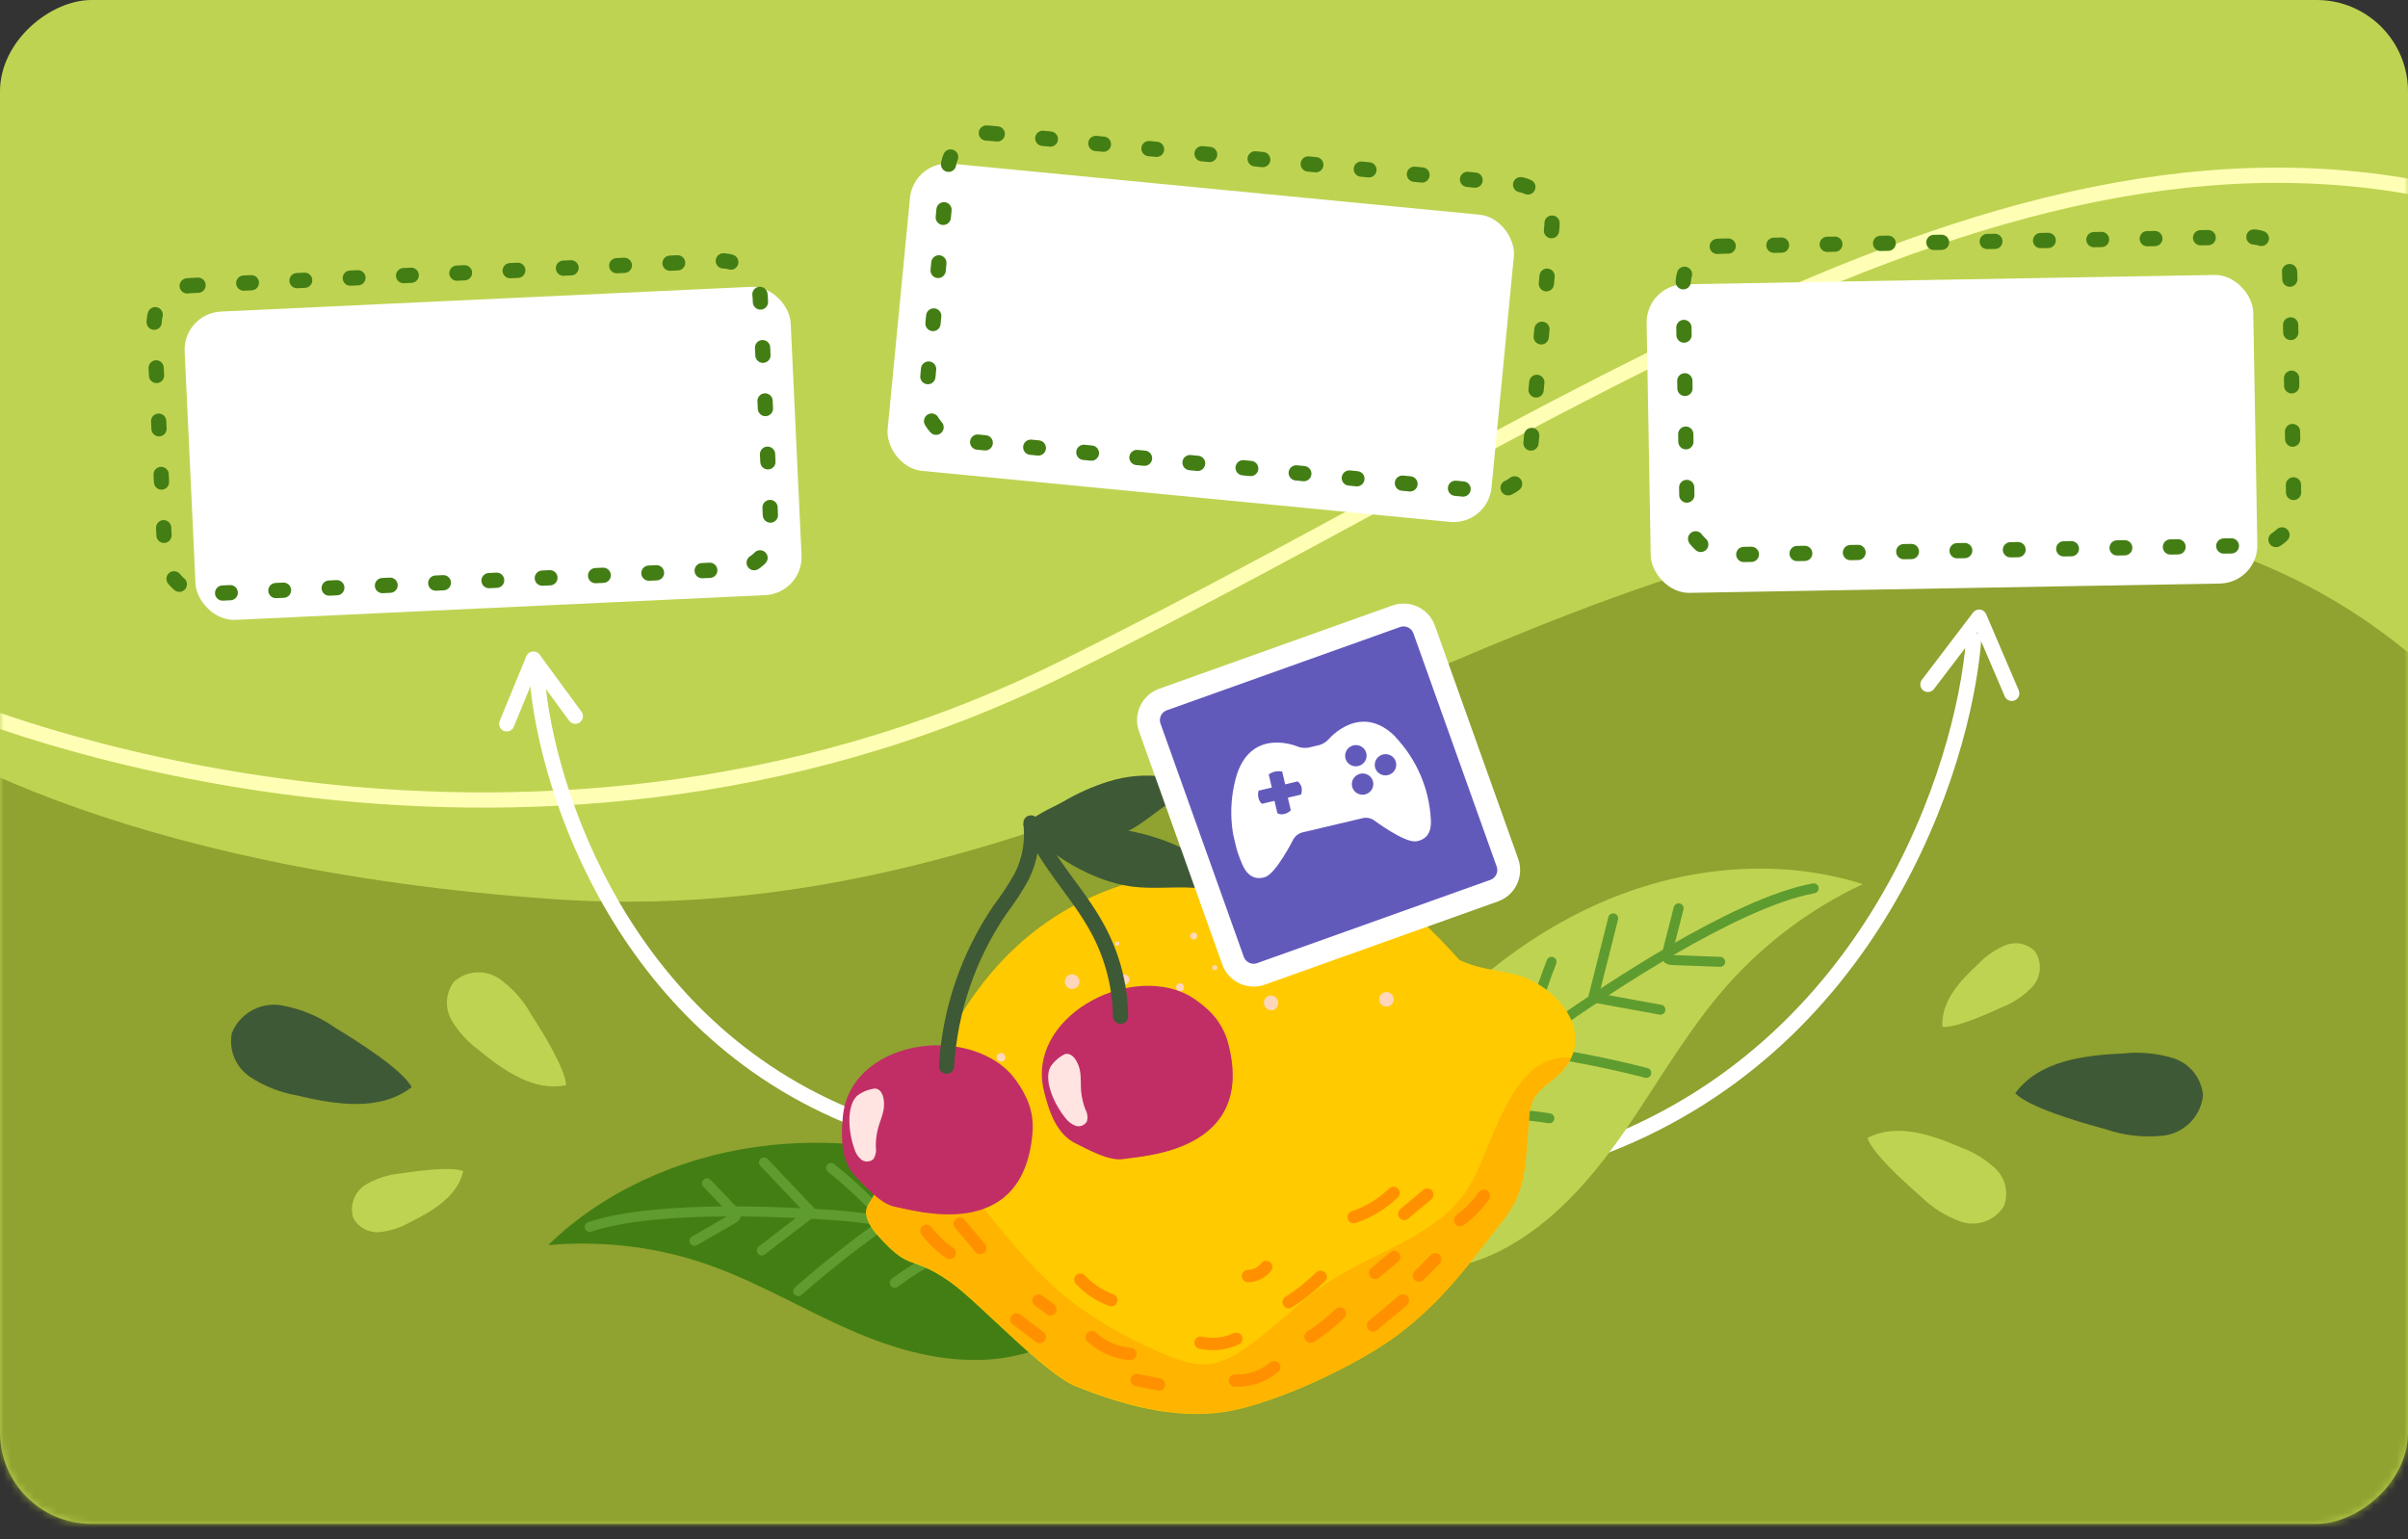<svg width="316" height="202" viewBox="0 0 316 202" fill="none" xmlns="http://www.w3.org/2000/svg">
<rect x="0" y="0" width="316" height="202" fill="#333333" stroke="none"/>
<rect y="200" width="200" height="316" rx="12" transform="rotate(-90 0 200)" fill="#BFD352"/>
<mask id="mask0_1008_1437" style="mask-type:alpha" maskUnits="userSpaceOnUse" x="0" y="0" width="316" height="200">
<rect y="200" width="200" height="316" rx="12" transform="rotate(-90 0 200)" fill="#BFD352"/>
</mask>
<g mask="url(#mask0_1008_1437)">
<path d="M72.5 118C15.7 114 -13.5 97 -21 89V223.5L337 229.5V113.5C330.667 96.833 305.7 64.4 256.5 68C195 72.5 143.5 123 72.5 118Z" fill="#90A22F"/>
<path d="M-6 92.382C-6 92.382 66.624 123.529 139.018 87.952C211.413 52.375 273.31 3.797 338 30.883" stroke="#FEFFB5" stroke-width="2" stroke-miterlimit="10"/>
</g>
<rect x="24" y="41.126" width="79.616" height="40.506" rx="5" transform="rotate(-2.674 24 41.126)" fill="white"/>
<rect x="20" y="37.715" width="79.616" height="40.506" rx="5" transform="rotate(-2.674 20 37.715)" stroke="#437E14" stroke-width="2" stroke-linecap="round" stroke-dasharray="1 6"/>
<rect x="119.897" y="21" width="79.616" height="40.506" rx="5" transform="rotate(5.521 119.897 21)" fill="white"/>
<rect x="124.897" y="17" width="79.616" height="40.506" rx="5" transform="rotate(5.521 124.897 17)" stroke="#437E14" stroke-width="2" stroke-linecap="round" stroke-dasharray="1 6"/>
<rect x="216" y="37.399" width="79.616" height="40.506" rx="5" transform="rotate(-1.007 216 37.399)" fill="white"/>
<rect x="220.79" y="32.399" width="79.616" height="40.506" rx="5" transform="rotate(-1.007 220.79 32.399)" stroke="#437E14" stroke-width="2" stroke-linecap="round" stroke-dasharray="1 6"/>
<path d="M70.5 89C71.667 103.667 82 135.9 114 147.5" stroke="white" stroke-width="2" stroke-linecap="round"/>
<path d="M259 84C257.659 100.798 245.782 137.715 209 151" stroke="white" stroke-width="2" stroke-linecap="round"/>
<path d="M66.5 95L70 86.5L75.5 94" stroke="white" stroke-width="2" stroke-linecap="round" stroke-linejoin="round"/>
<path d="M264 91L259.722 81L253 89.823" stroke="white" stroke-width="2" stroke-linecap="round" stroke-linejoin="round"/>
<path d="M185.256 137.486C192.448 129 201.426 121.863 211.771 117.753C222.116 113.642 233.856 112.667 244.456 116.039C237.642 119.229 231.556 123.783 226.573 129.419C221.678 134.979 217.969 141.451 213.813 147.567C209.656 153.682 204.816 159.598 198.409 163.326C194.301 165.771 189.578 166.986 184.801 166.826C181.155 166.634 174.775 165.203 173.262 161.293C172.131 158.331 174.957 154.266 176.133 151.668C178.506 146.543 181.576 141.77 185.256 137.486Z" fill="#BFD352"/>
<path d="M238.012 116.586C227.439 118.527 209.912 130.613 206.539 132.874C202.962 135.376 199.557 138.116 196.349 141.077C189.276 147.357 181.766 154.311 179.943 163.599" stroke="#5F9C2F" stroke-width="1.31" stroke-linecap="round" stroke-linejoin="round"/>
<path d="M220.284 119.211C219.783 121.198 219.272 123.194 218.762 125.181C218.708 125.347 218.708 125.526 218.762 125.691C218.88 125.947 219.218 125.992 219.491 126.001L225.735 126.238" stroke="#5F9C2F" stroke-width="1.31" stroke-linecap="round" stroke-linejoin="round"/>
<path d="M211.698 120.533C210.823 123.984 209.951 127.444 209.082 130.914L217.896 132.518" stroke="#5F9C2F" stroke-width="1.31" stroke-linecap="round" stroke-linejoin="round"/>
<path d="M203.613 126.229C202.15 129.961 200.992 133.804 200.15 137.723C205.504 138.442 210.812 139.474 216.046 140.813" stroke="#5F9C2F" stroke-width="1.31" stroke-linecap="round" stroke-linejoin="round"/>
<path d="M192.265 134.323C191.096 138.194 190.26 142.158 189.768 146.172C191.113 146.559 192.529 146.63 193.906 146.382C197.049 146.12 200.212 146.252 203.322 146.774" stroke="#5F9C2F" stroke-width="1.31" stroke-linecap="round" stroke-linejoin="round"/>
<path d="M181.574 146.6C181.191 149.683 181.455 152.812 182.349 155.788C182.411 156.088 182.56 156.364 182.777 156.581C183.114 156.782 183.513 156.853 183.898 156.782L193.46 156.107" stroke="#5F9C2F" stroke-width="1.31" stroke-linecap="round" stroke-linejoin="round"/>
<path d="M128.382 153.678C119.204 150.51 109.11 149.112 99.104 150.544C89.097 151.976 79.198 156.332 71.94 163.411C78.721 162.825 85.452 163.563 91.715 165.578C97.877 167.575 103.439 170.759 109.222 173.487C115.005 176.215 121.263 178.499 127.927 178.486C132.222 178.519 136.529 177.375 140.337 175.191C143.216 173.472 147.821 169.654 147.503 166.107C147.25 163.426 143.355 161.64 141.376 160.226C137.429 157.46 133.056 155.257 128.382 153.678V153.678Z" fill="#437E14"/>
<path d="M77.378 161.029C86.713 157.893 105.689 159.256 109.314 159.47C113.201 159.774 117.042 160.33 120.811 161.133C129.023 162.721 137.855 164.618 143 170.702" stroke="#5F9C2F" stroke-width="1.31" stroke-linecap="round" stroke-linejoin="round"/>
<path d="M92.78 155.304C93.971 156.558 95.173 157.814 96.371 159.064C96.481 159.163 96.551 159.295 96.573 159.441C96.578 159.681 96.322 159.861 96.104 159.986L91.138 162.861" stroke="#5F9C2F" stroke-width="1.31" stroke-linecap="round" stroke-linejoin="round"/>
<path d="M100.26 152.569C102.332 154.745 104.405 156.928 106.479 159.12L99.97 164.118" stroke="#5F9C2F" stroke-width="1.31" stroke-linecap="round" stroke-linejoin="round"/>
<path d="M109.061 153.288C111.72 155.416 114.177 157.759 116.407 160.295C112.352 163.142 108.458 166.201 104.745 169.455" stroke="#5F9C2F" stroke-width="1.31" stroke-linecap="round" stroke-linejoin="round"/>
<path d="M121.453 154.369C123.93 156.728 126.172 159.3 128.156 162.057C127.219 162.924 126.1 163.59 124.885 164.001C122.235 165.167 119.724 166.632 117.41 168.363" stroke="#5F9C2F" stroke-width="1.31" stroke-linecap="round" stroke-linejoin="round"/>
<path d="M134.965 158.83C136.493 160.946 137.514 163.375 137.965 165.963C138.034 166.212 138.022 166.481 137.931 166.735C137.737 167.029 137.443 167.255 137.102 167.368L129.087 171.004" stroke="#5F9C2F" stroke-width="1.31" stroke-linecap="round" stroke-linejoin="round"/>
<path d="M204.829 140.777C203.634 142.017 201.942 142.833 201.173 144.366C200.623 145.476 200.648 146.768 200.535 147.999C200.094 152.844 200.302 156.252 197.284 160.111C192.649 166.031 189.542 170.527 183.569 175.095C178.327 179.097 167.185 184.346 160.651 185.315C154.116 186.284 147.335 184.437 141.144 181.939C137.001 180.259 128.358 170.841 124.704 168.269C119.391 164.537 119.6 167.084 115.263 162.248C114.215 161.087 113.12 159.435 113.943 158.11C114.727 156.856 116.308 153.936 117.198 152.8C117.534 152.314 119.244 150.326 119.382 149.748C122.481 136.841 129.53 124.736 141.324 118.646C153.118 112.555 167.899 112.622 180.575 116.656C184.467 117.894 191.506 125.982 191.506 125.982C193.84 127.124 196.196 127.258 198.658 127.851C204.107 129.094 209.806 135.586 204.829 140.777Z" fill="#FFCA00"/>
<path d="M192.721 155.864C188.647 162.322 180.279 164.261 173.948 168.528C170.046 171.158 166.856 174.746 162.898 177.302C161.692 178.152 160.318 178.735 158.868 179.01C156.686 179.3 154.49 178.478 152.461 177.582C148.202 175.815 144.183 173.516 140.501 170.74C132.484 164.436 127.289 155.053 119.786 148.251C119.666 148.724 119.542 149.204 119.428 149.681C119.314 150.159 117.634 152.284 117.244 152.733C116.333 153.899 114.756 156.813 113.989 158.043C113.166 159.368 114.261 161.02 115.309 162.181C119.646 167.017 119.437 164.47 124.75 168.202C128.374 170.753 137.047 180.192 141.19 181.872C147.393 184.352 154.089 186.22 160.697 185.248C167.304 184.276 178.368 179.037 183.615 175.028C189.588 170.46 192.695 165.964 197.33 160.044C200.331 156.21 200.123 152.801 200.581 147.932C200.694 146.701 200.669 145.41 201.219 144.299C201.988 142.766 203.68 141.95 204.875 140.711C205.403 140.152 205.841 139.517 206.175 138.825C198.099 138.087 195.923 150.787 192.721 155.864Z" fill="#FFB400"/>
<path d="M182.87 156.557C181.395 158.003 179.608 159.091 177.646 159.738" stroke="#FF9100" stroke-width="1.63" stroke-linecap="round" stroke-linejoin="round"/>
<path d="M187.305 156.787C186.296 157.625 185.29 158.475 184.277 159.319" stroke="#FF9100" stroke-width="1.63" stroke-linecap="round" stroke-linejoin="round"/>
<path d="M194.715 156.941C193.866 158.166 192.821 159.243 191.621 160.129" stroke="#FF9100" stroke-width="1.63" stroke-linecap="round" stroke-linejoin="round"/>
<path d="M182.955 164.974C182.122 165.675 181.294 166.369 180.46 167.059" stroke="#FF9100" stroke-width="1.63" stroke-linecap="round" stroke-linejoin="round"/>
<path d="M188.328 165.286L186.213 167.417" stroke="#FF9100" stroke-width="1.63" stroke-linecap="round" stroke-linejoin="round"/>
<path d="M175.824 172.394C174.658 173.542 173.371 174.559 171.985 175.427" stroke="#FF9100" stroke-width="1.63" stroke-linecap="round" stroke-linejoin="round"/>
<path d="M173.306 167.574C172.024 168.822 170.619 169.936 169.112 170.9" stroke="#FF9100" stroke-width="1.63" stroke-linecap="round" stroke-linejoin="round"/>
<path d="M162.234 175.714C160.771 176.389 159.127 176.566 157.553 176.22" stroke="#FF9100" stroke-width="1.63" stroke-linecap="round" stroke-linejoin="round"/>
<path d="M167.211 179.439C165.777 180.647 163.943 181.275 162.07 181.198" stroke="#FF9100" stroke-width="1.63" stroke-linecap="round" stroke-linejoin="round"/>
<path d="M184.096 170.685C182.793 171.779 181.488 172.87 180.18 173.961" stroke="#FF9100" stroke-width="1.63" stroke-linecap="round" stroke-linejoin="round"/>
<path d="M166.165 166.286C165.882 166.651 165.52 166.948 165.106 167.153C164.693 167.359 164.238 167.469 163.776 167.475" stroke="#FF9100" stroke-width="1.63" stroke-linecap="round" stroke-linejoin="round"/>
<path d="M133.387 173.176L136.446 175.48" stroke="#FF9100" stroke-width="1.63" stroke-linecap="round" stroke-linejoin="round"/>
<path d="M143.262 175.495C144.657 176.779 146.445 177.555 148.336 177.699" stroke="#FF9100" stroke-width="1.63" stroke-linecap="round" stroke-linejoin="round"/>
<path d="M136.297 170.696L137.835 171.836" stroke="#FF9100" stroke-width="1.63" stroke-linecap="round" stroke-linejoin="round"/>
<path d="M141.781 167.945C142.896 169.153 144.286 170.074 145.834 170.629" stroke="#FF9100" stroke-width="1.63" stroke-linecap="round" stroke-linejoin="round"/>
<path d="M149.178 181.123L152.095 181.707" stroke="#FF9100" stroke-width="1.63" stroke-linecap="round" stroke-linejoin="round"/>
<path d="M121.578 161.532C122.427 162.658 123.454 163.638 124.619 164.434" stroke="#FF9100" stroke-width="1.63" stroke-linecap="round" stroke-linejoin="round"/>
<path d="M120.235 152.65L122.103 155.328" stroke="#FF9100" stroke-width="1.63" stroke-linecap="round" stroke-linejoin="round"/>
<path d="M125.946 160.595L128.634 163.801" stroke="#FF9100" stroke-width="1.63" stroke-linecap="round" stroke-linejoin="round"/>
<path d="M156.783 123.288C156.724 123.305 156.662 123.311 156.601 123.304C156.54 123.297 156.481 123.279 156.427 123.249C156.373 123.22 156.326 123.18 156.288 123.132C156.249 123.084 156.221 123.029 156.204 122.969C156.179 122.881 156.18 122.787 156.208 122.7C156.236 122.612 156.289 122.535 156.361 122.478C156.433 122.42 156.52 122.386 156.612 122.378C156.703 122.37 156.795 122.389 156.875 122.434C156.956 122.478 157.022 122.545 157.064 122.626C157.107 122.708 157.124 122.8 157.114 122.891C157.104 122.983 157.067 123.069 157.009 123.14C156.95 123.21 156.871 123.262 156.783 123.288Z" fill="#FFD6BA"/>
<path d="M164.665 124.072C164.478 124.124 164.28 124.119 164.096 124.058C163.912 123.997 163.75 123.883 163.63 123.73C163.511 123.577 163.439 123.392 163.425 123.199C163.41 123.005 163.453 122.812 163.549 122.643C163.644 122.474 163.787 122.337 163.96 122.249C164.133 122.162 164.328 122.127 164.521 122.15C164.713 122.173 164.895 122.252 165.042 122.378C165.19 122.504 165.297 122.671 165.35 122.858C165.385 122.982 165.395 123.113 165.38 123.242C165.364 123.37 165.324 123.495 165.26 123.608C165.197 123.721 165.111 123.82 165.009 123.899C164.907 123.979 164.79 124.038 164.665 124.072Z" fill="#FFD6BA"/>
<path d="M159.512 127.321C159.426 127.345 159.334 127.334 159.257 127.291C159.179 127.247 159.122 127.175 159.097 127.089C159.073 127.003 159.084 126.912 159.127 126.834C159.171 126.756 159.243 126.699 159.329 126.675C159.415 126.65 159.507 126.661 159.584 126.705C159.662 126.748 159.719 126.821 159.744 126.906C159.768 126.992 159.757 127.084 159.713 127.162C159.67 127.239 159.597 127.297 159.512 127.321Z" fill="#FFD6BA"/>
<path d="M167.069 132.573C166.821 132.631 166.56 132.591 166.341 132.461C166.121 132.332 165.96 132.123 165.891 131.877C165.822 131.632 165.85 131.37 165.97 131.145C166.089 130.92 166.291 130.75 166.533 130.669C166.781 130.612 167.041 130.652 167.261 130.781C167.48 130.911 167.641 131.12 167.71 131.365C167.779 131.61 167.751 131.872 167.632 132.097C167.512 132.322 167.311 132.493 167.069 132.573Z" fill="#FFD6BA"/>
<path d="M173.516 124.843C173.317 124.9 173.105 124.896 172.907 124.832C172.71 124.769 172.536 124.648 172.407 124.485C172.279 124.322 172.201 124.125 172.185 123.918C172.168 123.712 172.213 123.505 172.314 123.323C172.415 123.142 172.567 122.995 172.752 122.901C172.937 122.806 173.145 122.768 173.351 122.792C173.557 122.816 173.751 122.901 173.909 123.035C174.067 123.17 174.182 123.348 174.239 123.547C174.313 123.815 174.279 124.101 174.143 124.344C174.008 124.586 173.783 124.766 173.516 124.843Z" fill="#FFD6BA"/>
<path d="M161.034 119.462C160.893 119.508 160.741 119.509 160.599 119.467C160.457 119.426 160.331 119.342 160.237 119.227C160.143 119.113 160.085 118.972 160.072 118.825C160.059 118.677 160.09 118.529 160.162 118.4C160.235 118.27 160.344 118.165 160.476 118.099C160.609 118.032 160.758 118.007 160.905 118.027C161.052 118.046 161.19 118.11 161.3 118.208C161.411 118.307 161.489 118.437 161.525 118.581C161.57 118.762 161.544 118.955 161.453 119.118C161.362 119.282 161.212 119.405 161.034 119.462Z" fill="#FFD6BA"/>
<path d="M146.696 124.114C146.641 124.131 146.583 124.131 146.528 124.113C146.473 124.096 146.425 124.063 146.389 124.019C146.353 123.974 146.331 123.919 146.327 123.862C146.322 123.805 146.334 123.748 146.363 123.698C146.391 123.648 146.433 123.607 146.484 123.581C146.535 123.555 146.593 123.546 146.65 123.553C146.707 123.56 146.761 123.584 146.804 123.622C146.847 123.66 146.878 123.71 146.892 123.765C146.911 123.837 146.902 123.914 146.865 123.979C146.828 124.045 146.768 124.093 146.696 124.114Z" fill="#FFD6BA"/>
<path d="M140.953 129.755C140.771 129.806 140.577 129.802 140.396 129.744C140.215 129.685 140.056 129.574 139.939 129.425C139.821 129.276 139.75 129.095 139.735 128.906C139.721 128.716 139.762 128.527 139.855 128.361C139.948 128.196 140.088 128.061 140.257 127.975C140.426 127.889 140.617 127.855 140.806 127.877C140.994 127.899 141.172 127.977 141.317 128.101C141.461 128.224 141.566 128.388 141.617 128.57C141.686 128.815 141.655 129.078 141.53 129.3C141.406 129.522 141.198 129.686 140.953 129.755Z" fill="#FFD6BA"/>
<path d="M147.75 129.173C147.628 129.206 147.498 129.203 147.378 129.163C147.257 129.123 147.151 129.048 147.073 128.948C146.995 128.848 146.949 128.727 146.939 128.6C146.93 128.474 146.958 128.347 147.021 128.237C147.083 128.126 147.177 128.037 147.29 127.98C147.403 127.922 147.531 127.9 147.657 127.915C147.783 127.93 147.901 127.982 147.998 128.065C148.094 128.147 148.164 128.256 148.199 128.378C148.222 128.46 148.228 128.545 148.218 128.63C148.208 128.714 148.181 128.795 148.14 128.869C148.098 128.943 148.042 129.008 147.975 129.06C147.908 129.112 147.832 129.15 147.75 129.173Z" fill="#FFD6BA"/>
<path d="M155.001 130.079C154.868 130.115 154.725 130.096 154.605 130.028C154.485 129.959 154.397 129.846 154.36 129.713C154.323 129.58 154.34 129.438 154.407 129.317C154.475 129.196 154.587 129.107 154.72 129.069C154.786 129.049 154.855 129.043 154.924 129.051C154.993 129.059 155.059 129.08 155.119 129.114C155.18 129.148 155.232 129.194 155.275 129.249C155.317 129.303 155.348 129.366 155.365 129.433C155.403 129.567 155.385 129.71 155.317 129.831C155.249 129.953 155.135 130.042 155.001 130.079Z" fill="#FFD6BA"/>
<path d="M141.053 137.798C140.837 137.861 140.607 137.858 140.392 137.79C140.177 137.722 139.987 137.591 139.847 137.415C139.706 137.239 139.621 137.025 139.603 136.8C139.584 136.576 139.632 136.351 139.741 136.154C139.851 135.957 140.016 135.797 140.216 135.694C140.417 135.591 140.643 135.55 140.867 135.576C141.091 135.602 141.302 135.693 141.474 135.84C141.645 135.986 141.769 136.179 141.831 136.396C141.912 136.685 141.876 136.995 141.731 137.257C141.585 137.52 141.342 137.714 141.053 137.798Z" fill="#FFD6BA"/>
<path d="M131.513 139.315C131.441 139.335 131.365 139.34 131.291 139.33C131.217 139.321 131.145 139.297 131.08 139.259C131.015 139.222 130.958 139.172 130.912 139.113C130.866 139.053 130.832 138.986 130.813 138.913C130.793 138.841 130.788 138.765 130.798 138.691C130.807 138.616 130.831 138.545 130.869 138.48C130.906 138.415 130.956 138.358 131.015 138.312C131.075 138.266 131.142 138.232 131.215 138.213C131.287 138.193 131.363 138.188 131.437 138.197C131.512 138.207 131.583 138.231 131.648 138.269C131.713 138.306 131.771 138.356 131.816 138.415C131.862 138.474 131.896 138.542 131.915 138.615C131.935 138.687 131.94 138.763 131.931 138.837C131.921 138.911 131.897 138.983 131.86 139.048C131.822 139.113 131.772 139.17 131.713 139.216C131.654 139.262 131.586 139.296 131.513 139.315Z" fill="#FFD6BA"/>
<path d="M182.203 132.076C182.021 132.128 181.829 132.124 181.649 132.067C181.469 132.009 181.311 131.899 181.194 131.751C181.076 131.603 181.006 131.424 180.991 131.236C180.975 131.048 181.016 130.859 181.109 130.695C181.201 130.53 181.34 130.396 181.508 130.311C181.676 130.225 181.866 130.191 182.053 130.213C182.241 130.236 182.417 130.313 182.56 130.436C182.704 130.559 182.807 130.722 182.858 130.903C182.892 131.023 182.903 131.149 182.889 131.273C182.874 131.397 182.836 131.517 182.775 131.626C182.714 131.735 182.632 131.831 182.534 131.908C182.436 131.985 182.323 132.042 182.203 132.076Z" fill="#FFD6BA"/>
<path d="M110.618 146.456C110.342 149.25 110.337 152.422 112.297 154.424C113.632 155.77 115.617 158.062 117.492 158.391C119.951 158.816 134.224 163.336 135.489 148.755C135.629 147.268 135.402 145.771 134.826 144.393C134.272 143.14 133.537 141.975 132.645 140.934C126.42 134.266 111.595 136.751 110.618 146.456Z" fill="#C12E66"/>
<g style="mix-blend-mode:multiply" opacity="0.38">
<path d="M131.726 142.029C132.102 143.555 132.156 145.143 131.884 146.691C131.612 148.24 131.02 149.714 130.145 151.02C129.254 152.315 128.066 153.377 126.681 154.119C125.295 154.861 123.752 155.26 122.181 155.285C120.895 155.211 119.614 155.071 118.343 154.863C117.157 154.744 115.965 154.688 114.773 154.695C114.111 154.645 113.447 154.746 112.83 154.989C114.117 156.323 115.822 158.023 117.436 158.35C119.895 158.775 134.168 163.294 135.433 148.713C135.573 147.227 135.345 145.729 134.77 144.352C134.216 143.099 133.481 141.933 132.589 140.893C131.804 140.065 130.888 139.37 129.88 138.837L129.755 138.831C130.797 139.605 131.503 140.75 131.726 142.029Z" fill="#C12E66"/>
</g>
<g style="mix-blend-mode:multiply" opacity="0.38">
<path d="M123.643 138.765C124.889 138.93 126.145 139.018 127.402 139.029C127.69 139.011 127.98 139.048 128.255 139.136C128.395 139.177 128.52 139.256 128.618 139.365C128.715 139.473 128.78 139.607 128.805 139.75C128.81 139.91 128.771 140.067 128.691 140.205C128.611 140.343 128.494 140.455 128.353 140.53C127.811 140.811 127.199 140.929 126.592 140.871L125.425 140.874C124.655 140.916 123.883 140.831 123.141 140.622C122.77 140.513 122.432 140.314 122.156 140.044C121.879 139.774 121.673 139.44 121.555 139.072C121.127 137.518 123.001 138.677 123.643 138.765Z" fill="#C12E66"/>
</g>
<path d="M115.963 145.598C115.806 146.478 115.429 147.3 115.206 148.157C115.001 148.962 114.91 149.792 114.935 150.623C115.022 151.157 114.9 151.704 114.593 152.15C114.374 152.333 114.099 152.436 113.814 152.444C113.528 152.451 113.248 152.363 113.019 152.192C112.589 151.823 112.276 151.335 112.121 150.79C111.452 149.022 110.939 145.362 112.448 143.842C113.139 143.302 113.966 142.964 114.838 142.864C115.99 142.967 116.111 144.699 115.963 145.598Z" fill="#FFE4E1"/>
<path d="M136.987 143.154C137.65 145.876 138.647 148.874 141.222 150.105C142.929 150.928 145.568 152.431 147.435 152.114C149.904 151.7 164.838 151.197 161.194 137.021C160.829 135.576 160.117 134.242 159.12 133.134C158.181 132.138 157.1 131.288 155.912 130.61C147.816 126.39 134.675 133.681 136.987 143.154Z" fill="#C12E66"/>
<g style="mix-blend-mode:multiply" opacity="0.38">
<path d="M155.405 131.946C156.266 133.26 156.844 134.739 157.104 136.288C157.363 137.838 157.297 139.425 156.911 140.947C156.498 142.465 155.729 143.862 154.668 145.023C153.607 146.185 152.284 147.076 150.81 147.624C149.594 148.039 148.314 148.201 147.055 148.498C145.797 148.796 144.777 149.172 143.649 149.563C143.028 149.733 142.452 150.035 141.958 150.448C143.626 151.279 145.803 152.355 147.417 152.084C149.886 151.67 164.821 151.167 161.176 136.991C160.811 135.546 160.099 134.212 159.103 133.103C158.163 132.108 157.082 131.258 155.894 130.58C154.875 130.054 153.778 129.693 152.646 129.511L152.53 129.505C153.766 129.92 154.795 130.794 155.405 131.946Z" fill="#C12E66"/>
</g>
<g style="mix-blend-mode:multiply" opacity="0.38">
<path d="M146.666 131.564C147.894 131.31 149.105 130.977 150.291 130.567C150.561 130.456 150.848 130.391 151.139 130.376C151.285 130.371 151.429 130.406 151.556 130.476C151.683 130.547 151.79 130.65 151.863 130.776C151.917 130.926 151.929 131.088 151.898 131.245C151.867 131.402 151.794 131.547 151.686 131.665C151.266 132.099 150.734 132.408 150.149 132.557L149.041 132.939C148.332 133.239 147.577 133.419 146.808 133.47C146.422 133.491 146.037 133.417 145.686 133.254C145.335 133.091 145.03 132.845 144.797 132.537C143.914 131.222 146.062 131.689 146.666 131.564Z" fill="#C12E66"/>
</g>
<path d="M141.729 140.561C141.881 141.436 141.8 142.339 141.874 143.23C141.956 144.055 142.148 144.865 142.445 145.639C142.708 146.112 142.775 146.669 142.632 147.191C142.488 147.439 142.263 147.63 141.995 147.733C141.727 147.836 141.432 147.845 141.159 147.758C140.618 147.555 140.148 147.198 139.809 146.73C138.594 145.284 136.887 142.002 137.817 140.068C138.292 139.329 138.961 138.733 139.75 138.346C140.882 138.071 141.578 139.667 141.729 140.561Z" fill="#FFE4E1"/>
<path d="M124.214 139.939C124.654 132.539 127.104 125.398 131.301 119.286C132.339 117.926 133.273 116.49 134.098 114.991C135.167 112.829 135.583 110.402 135.294 108.007C137.121 112.838 140.966 116.597 143.563 121.059C145.784 124.792 146.987 129.042 147.053 133.385" stroke="#3E5936" stroke-width="2" stroke-linecap="round" stroke-linejoin="round"/>
<path d="M150.374 109.546C155.974 111.053 161.401 114.385 163.913 119.615C162.229 117.482 159.354 116.681 156.642 116.515C153.93 116.349 151.203 116.712 148.51 116.354C143.392 115.679 137.595 112.195 134.248 108.305C135.622 107.193 140.4 108.141 142.216 108.275C144.969 108.439 147.701 108.864 150.374 109.546Z" fill="#3E5936"/>
<path d="M145.475 102.564C147.873 101.81 150.41 101.606 152.898 101.968C155.386 102.331 157.76 103.25 159.843 104.658C158.788 104.255 157.651 104.116 156.53 104.253C155.409 104.391 154.338 104.8 153.412 105.445C151.566 106.554 149.998 108.111 148.063 109.051C144.373 110.807 138.672 110.625 134.324 108.945C134.59 107.395 138.206 105.974 139.455 105.252C141.351 104.125 143.371 103.223 145.475 102.564Z" fill="#3E5936"/>
<path d="M152.622 91.809L183.223 80.883C184.717 80.349 186.36 81.128 186.893 82.622L197.819 113.223C198.353 114.717 197.574 116.36 196.08 116.893L165.479 127.819C163.985 128.353 162.342 127.574 161.809 126.08L150.883 95.479C150.349 93.985 151.128 92.342 152.622 91.809Z" fill="#625ABB" stroke="white" stroke-width="3"/>
<g clip-path="url(#clip0_1008_1437)">
<path d="M183.12 96.695C178.497 92.064 174.357 97.025 174.357 97.025C174.025 97.388 173.597 97.653 173.122 97.789L171.751 98.114C171.267 98.204 170.767 98.162 170.307 97.99C170.307 97.99 164.381 95.406 162.324 101.618C161.133 105.513 161.375 109.691 163.009 113.41C163.583 114.796 164.586 115.581 166.028 115.109C167.471 114.636 169.744 110.124 169.744 110.124C169.983 109.712 170.372 109.406 170.831 109.27L178.921 107.355C179.389 107.271 179.871 107.368 180.267 107.627C180.267 107.627 184.305 110.651 185.831 110.421C187.358 110.191 187.877 109.045 187.769 107.549C187.555 103.494 185.9 99.653 183.095 96.701L183.12 96.695ZM170.74 104.281L169.004 104.692L169.395 106.344C169.164 106.593 168.86 106.764 168.527 106.832C168.378 106.874 168.222 106.887 168.068 106.869C167.915 106.852 167.766 106.804 167.632 106.729L167.248 105.108L165.607 105.496C165.392 105.317 165.24 105.076 165.171 104.806C165.067 104.47 165.065 104.11 165.165 103.771L166.901 103.36L166.496 101.646C166.738 101.458 167.021 101.328 167.323 101.267C167.631 101.205 167.949 101.203 168.258 101.262L168.656 102.945L170.298 102.556C170.527 102.75 170.699 103.002 170.796 103.284C170.862 103.615 170.845 103.957 170.746 104.28L170.74 104.281ZM179.132 104.262C178.861 104.326 178.577 104.31 178.316 104.214C178.055 104.119 177.83 103.949 177.667 103.726C177.505 103.504 177.413 103.238 177.404 102.963C177.395 102.688 177.468 102.415 177.615 102.181C177.762 101.946 177.976 101.759 178.23 101.644C178.483 101.529 178.766 101.49 179.04 101.534C179.315 101.577 179.57 101.7 179.774 101.886C179.977 102.073 180.12 102.316 180.183 102.584C180.226 102.762 180.233 102.946 180.203 103.127C180.174 103.308 180.108 103.482 180.01 103.638C179.912 103.794 179.785 103.929 179.634 104.036C179.483 104.144 179.313 104.22 179.132 104.262ZM178.25 100.536C177.979 100.601 177.695 100.584 177.434 100.489C177.174 100.393 176.948 100.223 176.785 100.001C176.623 99.778 176.531 99.512 176.522 99.237C176.513 98.962 176.586 98.69 176.733 98.455C176.88 98.22 177.094 98.033 177.348 97.918C177.602 97.803 177.884 97.765 178.158 97.808C178.433 97.851 178.689 97.974 178.892 98.161C179.095 98.348 179.238 98.59 179.301 98.858C179.344 99.036 179.351 99.221 179.321 99.401C179.292 99.582 179.226 99.756 179.128 99.912C179.031 100.068 178.903 100.203 178.752 100.311C178.601 100.418 178.431 100.494 178.25 100.536ZM182.139 101.727C181.868 101.792 181.584 101.775 181.323 101.68C181.063 101.584 180.837 101.414 180.674 101.192C180.512 100.969 180.421 100.703 180.411 100.428C180.402 100.153 180.476 99.881 180.623 99.646C180.77 99.411 180.983 99.224 181.237 99.109C181.491 98.994 181.773 98.956 182.048 98.999C182.322 99.042 182.578 99.165 182.781 99.352C182.984 99.539 183.127 99.781 183.19 100.049C183.233 100.227 183.24 100.412 183.21 100.592C183.181 100.773 183.115 100.947 183.017 101.103C182.92 101.259 182.792 101.394 182.641 101.502C182.49 101.609 182.32 101.686 182.139 101.727Z" fill="white"/>
</g>
<path d="M264.459 143.484C266.208 145.287 272.482 147.172 276.304 148.198C278.783 149.054 281.433 149.339 284.056 149.031C285.363 148.835 286.572 148.207 287.488 147.249C288.403 146.29 288.972 145.057 289.101 143.749C289.001 142.647 288.582 141.601 287.894 140.739C287.207 139.878 286.28 139.236 285.226 138.893C283.103 138.236 280.861 138.02 278.637 138.261C273.436 138.488 267.534 139.247 264.459 143.484Z" fill="#3E5936"/>
<path d="M54.024 142.684C52.844 140.466 47.34 136.913 43.954 134.867C41.809 133.356 39.342 132.347 36.737 131.915C35.427 131.741 34.091 132.008 32.946 132.675C31.8 133.341 30.912 134.368 30.424 135.589C30.214 136.676 30.327 137.796 30.748 138.815C31.17 139.834 31.882 140.707 32.799 141.33C34.656 142.551 36.751 143.38 38.953 143.766C44.014 144.992 49.895 145.901 54.024 142.684Z" fill="#3E5936"/>
<path d="M254.901 134.776C256.491 134.942 260.324 133.302 262.609 132.242C264.169 131.648 265.58 130.705 266.735 129.484C267.293 128.855 267.627 128.055 267.683 127.213C267.738 126.371 267.513 125.537 267.042 124.846C266.543 124.348 265.912 124.009 265.224 123.869C264.536 123.728 263.822 123.794 263.167 124.056C261.862 124.602 260.679 125.412 259.692 126.437C257.245 128.672 254.673 131.452 254.901 134.776Z" fill="#BFD352"/>
<path d="M60.789 153.702C59.308 153.101 55.17 153.613 52.681 153.997C51.017 154.135 49.401 154.649 47.952 155.501C47.241 155.951 46.698 156.627 46.411 157.42C46.123 158.213 46.109 159.077 46.369 159.872C46.71 160.489 47.223 160.99 47.844 161.316C48.466 161.641 49.17 161.777 49.873 161.706C51.278 161.544 52.639 161.094 53.872 160.383C56.843 158.916 60.086 156.959 60.789 153.702Z" fill="#BFD352"/>
<path d="M245.067 149.36C245.705 151.298 249.618 154.903 252.046 157.009C253.553 158.515 255.388 159.664 257.414 160.371C258.438 160.692 259.545 160.662 260.554 160.287C261.563 159.912 262.416 159.213 262.975 158.304C263.293 157.463 263.358 156.55 263.162 155.676C262.966 154.803 262.516 154.005 261.869 153.38C260.551 152.146 258.989 151.192 257.279 150.578C253.399 148.897 248.818 147.356 245.067 149.36Z" fill="#BFD352"/>
<path d="M74.285 142.421C74.211 140.382 71.451 135.832 69.704 133.135C68.674 131.27 67.23 129.657 65.48 128.416C64.585 127.823 63.514 127.544 62.44 127.625C61.367 127.705 60.353 128.139 59.564 128.858C59.024 129.577 58.709 130.436 58.655 131.33C58.601 132.224 58.811 133.115 59.26 133.896C60.183 135.447 61.419 136.796 62.891 137.861C66.152 140.553 70.126 143.305 74.285 142.421Z" fill="#BFD352"/>
<defs>
<clipPath id="clip0_1008_1437">
<rect width="26" height="17" fill="white" transform="translate(159.392 99.223) rotate(-13.317)"/>
</clipPath>
</defs>
</svg>
